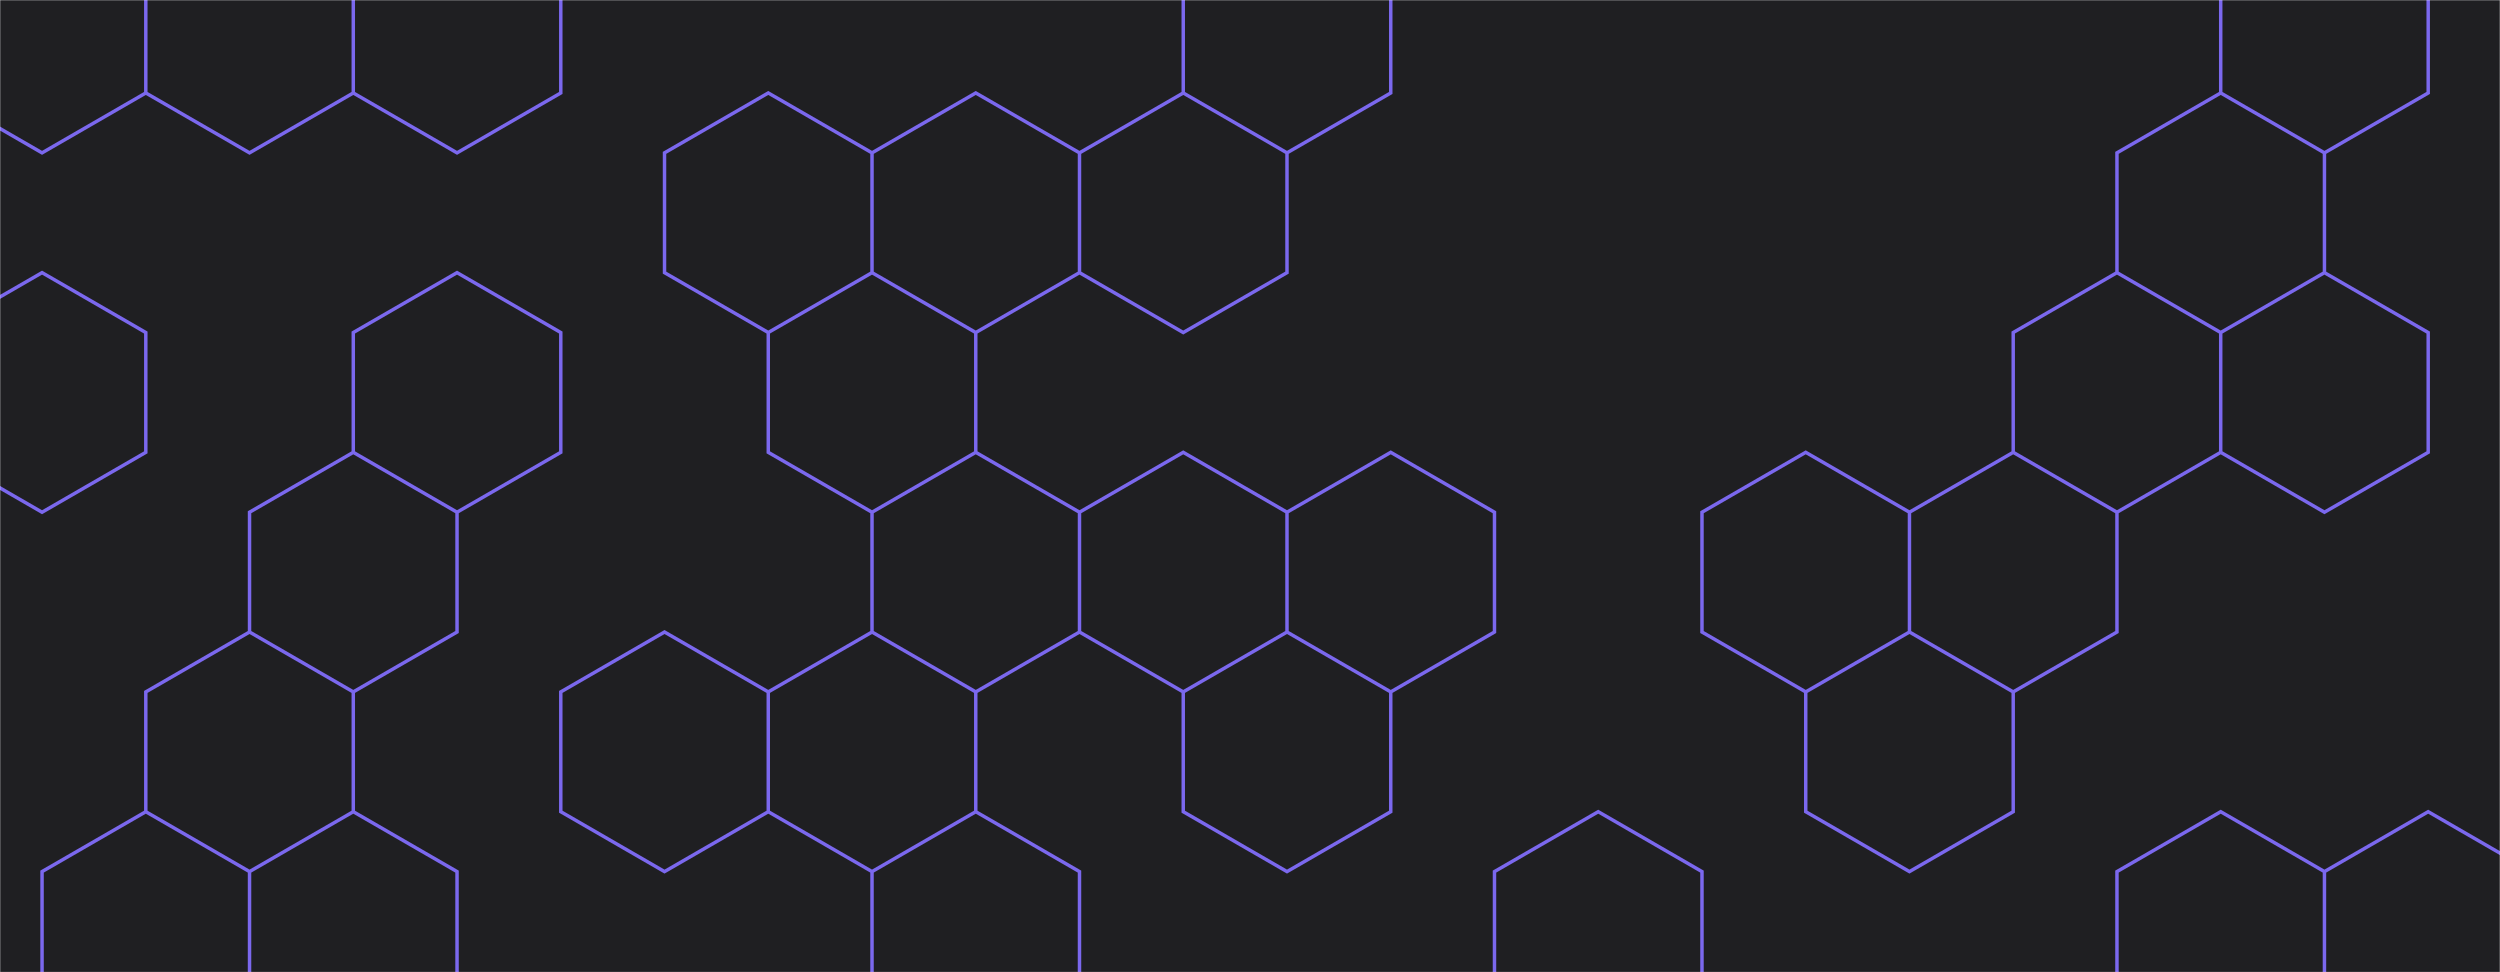 <svg xmlns="http://www.w3.org/2000/svg" version="1.1" xmlns:xlink="http://www.w3.org/1999/xlink" xmlns:svgjs="http://svgjs.dev/svgjs" width="1440" height="560" preserveAspectRatio="none" viewBox="0 0 1440 560">
    <g mask="url(&quot;#SvgjsMask1038&quot;)" fill="none">
        <rect width="1440" height="560" x="0" y="0" fill="rgba(31, 31, 34, 1)"></rect>
        <path d="M93.16 59.53L158.12 97.03L158.12 172.03L93.16 209.53L28.21 172.03L28.21 97.03zM28.21 172.03L93.16 209.53L93.16 284.53L28.21 322.03L-36.74 284.53L-36.74 209.53zM93.16 509.53L158.12 547.03L158.12 622.03L93.16 659.53L28.21 622.03L28.21 547.03zM223.07 509.53L288.02 547.03L288.02 622.03L223.07 659.53L158.12 622.03L158.12 547.03zM288.02 172.03L352.98 209.53L352.98 284.53L288.02 322.03L223.07 284.53L223.07 209.53zM288.02 397.03L352.98 434.53L352.98 509.53L288.02 547.03L223.07 509.53L223.07 434.53zM417.93 -52.97L482.89 -15.47L482.89 59.53L417.93 97.03L352.98 59.53L352.98 -15.47zM612.79 284.53L677.75 322.03L677.75 397.03L612.79 434.53L547.84 397.03L547.84 322.03zM677.75 -52.97L742.7 -15.47L742.7 59.53L677.75 97.03L612.79 59.53L612.79 -15.47zM742.7 59.53L807.66 97.03L807.66 172.03L742.7 209.53L677.75 172.03L677.75 97.03zM742.7 284.53L807.66 322.03L807.66 397.03L742.7 434.53L677.75 397.03L677.75 322.03zM677.75 397.03L742.7 434.53L742.7 509.53L677.75 547.03L612.79 509.53L612.79 434.53zM742.7 509.53L807.66 547.03L807.66 622.03L742.7 659.53L677.75 622.03L677.75 547.03zM807.65 -52.97L872.61 -15.47L872.61 59.53L807.65 97.03L742.7 59.53L742.7 -15.47zM872.61 284.53L937.56 322.03L937.56 397.03L872.61 434.53L807.65 397.03L807.65 322.03zM1002.52 59.53L1067.47 97.03L1067.47 172.03L1002.52 209.53L937.56 172.03L937.56 97.03zM1132.42 59.53L1197.38 97.03L1197.38 172.03L1132.42 209.53L1067.47 172.03L1067.47 97.03zM1067.47 172.03L1132.42 209.53L1132.42 284.53L1067.47 322.03L1002.52 284.53L1002.52 209.53zM1262.33 59.53L1327.28 97.03L1327.28 172.03L1262.33 209.53L1197.38 172.03L1197.38 97.03zM1262.33 509.53L1327.28 547.03L1327.28 622.03L1262.33 659.53L1197.38 622.03L1197.38 547.03zM1522.15 284.53L1587.1 322.03L1587.1 397.03L1522.15 434.53L1457.19 397.03L1457.19 322.03zM1522.15 509.53L1587.1 547.03L1587.1 622.03L1522.15 659.53L1457.19 622.03L1457.19 547.03z" stroke="rgba(0, 0, 0, 0)" stroke-width="2"></path>
        <path d="M85.66 59.53 a7.5 7.5 0 1 0 15 0 a7.5 7.5 0 1 0 -15 0zM150.62 97.03 a7.5 7.5 0 1 0 15 0 a7.5 7.5 0 1 0 -15 0zM150.62 172.03 a7.5 7.5 0 1 0 15 0 a7.5 7.5 0 1 0 -15 0zM85.66 209.53 a7.5 7.5 0 1 0 15 0 a7.5 7.5 0 1 0 -15 0zM20.71 172.03 a7.5 7.5 0 1 0 15 0 a7.5 7.5 0 1 0 -15 0zM20.71 97.03 a7.5 7.5 0 1 0 15 0 a7.5 7.5 0 1 0 -15 0zM85.66 284.53 a7.5 7.5 0 1 0 15 0 a7.5 7.5 0 1 0 -15 0zM20.71 322.03 a7.5 7.5 0 1 0 15 0 a7.5 7.5 0 1 0 -15 0zM-44.24 284.53 a7.5 7.5 0 1 0 15 0 a7.5 7.5 0 1 0 -15 0zM-44.24 209.53 a7.5 7.5 0 1 0 15 0 a7.5 7.5 0 1 0 -15 0zM85.66 509.53 a7.5 7.5 0 1 0 15 0 a7.5 7.5 0 1 0 -15 0zM150.62 547.03 a7.5 7.5 0 1 0 15 0 a7.5 7.5 0 1 0 -15 0zM150.62 622.03 a7.5 7.5 0 1 0 15 0 a7.5 7.5 0 1 0 -15 0zM85.66 659.53 a7.5 7.5 0 1 0 15 0 a7.5 7.5 0 1 0 -15 0zM20.71 622.03 a7.5 7.5 0 1 0 15 0 a7.5 7.5 0 1 0 -15 0zM20.71 547.03 a7.5 7.5 0 1 0 15 0 a7.5 7.5 0 1 0 -15 0zM215.57 509.53 a7.5 7.5 0 1 0 15 0 a7.5 7.5 0 1 0 -15 0zM280.52 547.03 a7.5 7.5 0 1 0 15 0 a7.5 7.5 0 1 0 -15 0zM280.52 622.03 a7.5 7.5 0 1 0 15 0 a7.5 7.5 0 1 0 -15 0zM215.57 659.53 a7.5 7.5 0 1 0 15 0 a7.5 7.5 0 1 0 -15 0zM280.52 172.03 a7.5 7.5 0 1 0 15 0 a7.5 7.5 0 1 0 -15 0zM345.48 209.53 a7.5 7.5 0 1 0 15 0 a7.5 7.5 0 1 0 -15 0zM345.48 284.53 a7.5 7.5 0 1 0 15 0 a7.5 7.5 0 1 0 -15 0zM280.52 322.03 a7.5 7.5 0 1 0 15 0 a7.5 7.5 0 1 0 -15 0zM215.57 284.53 a7.5 7.5 0 1 0 15 0 a7.5 7.5 0 1 0 -15 0zM215.57 209.53 a7.5 7.5 0 1 0 15 0 a7.5 7.5 0 1 0 -15 0zM280.52 397.03 a7.5 7.5 0 1 0 15 0 a7.5 7.5 0 1 0 -15 0zM345.48 434.53 a7.5 7.5 0 1 0 15 0 a7.5 7.5 0 1 0 -15 0zM345.48 509.53 a7.5 7.5 0 1 0 15 0 a7.5 7.5 0 1 0 -15 0zM215.57 434.53 a7.5 7.5 0 1 0 15 0 a7.5 7.5 0 1 0 -15 0zM410.43 -52.97 a7.5 7.5 0 1 0 15 0 a7.5 7.5 0 1 0 -15 0zM475.39 -15.47 a7.5 7.5 0 1 0 15 0 a7.5 7.5 0 1 0 -15 0zM475.39 59.53 a7.5 7.5 0 1 0 15 0 a7.5 7.5 0 1 0 -15 0zM410.43 97.03 a7.5 7.5 0 1 0 15 0 a7.5 7.5 0 1 0 -15 0zM345.48 59.53 a7.5 7.5 0 1 0 15 0 a7.5 7.5 0 1 0 -15 0zM345.48 -15.47 a7.5 7.5 0 1 0 15 0 a7.5 7.5 0 1 0 -15 0zM605.29 284.53 a7.5 7.5 0 1 0 15 0 a7.5 7.5 0 1 0 -15 0zM670.25 322.03 a7.5 7.5 0 1 0 15 0 a7.5 7.5 0 1 0 -15 0zM670.25 397.03 a7.5 7.5 0 1 0 15 0 a7.5 7.5 0 1 0 -15 0zM605.29 434.53 a7.5 7.5 0 1 0 15 0 a7.5 7.5 0 1 0 -15 0zM540.34 397.03 a7.5 7.5 0 1 0 15 0 a7.5 7.5 0 1 0 -15 0zM540.34 322.03 a7.5 7.5 0 1 0 15 0 a7.5 7.5 0 1 0 -15 0zM670.25 -52.97 a7.5 7.5 0 1 0 15 0 a7.5 7.5 0 1 0 -15 0zM735.2 -15.47 a7.5 7.5 0 1 0 15 0 a7.5 7.5 0 1 0 -15 0zM735.2 59.53 a7.5 7.5 0 1 0 15 0 a7.5 7.5 0 1 0 -15 0zM670.25 97.03 a7.5 7.5 0 1 0 15 0 a7.5 7.5 0 1 0 -15 0zM605.29 59.53 a7.5 7.5 0 1 0 15 0 a7.5 7.5 0 1 0 -15 0zM605.29 -15.47 a7.5 7.5 0 1 0 15 0 a7.5 7.5 0 1 0 -15 0zM800.16 97.03 a7.5 7.5 0 1 0 15 0 a7.5 7.5 0 1 0 -15 0zM800.16 172.03 a7.5 7.5 0 1 0 15 0 a7.5 7.5 0 1 0 -15 0zM735.2 209.53 a7.5 7.5 0 1 0 15 0 a7.5 7.5 0 1 0 -15 0zM670.25 172.03 a7.5 7.5 0 1 0 15 0 a7.5 7.5 0 1 0 -15 0zM735.2 284.53 a7.5 7.5 0 1 0 15 0 a7.5 7.5 0 1 0 -15 0zM800.16 322.03 a7.5 7.5 0 1 0 15 0 a7.5 7.5 0 1 0 -15 0zM800.16 397.03 a7.5 7.5 0 1 0 15 0 a7.5 7.5 0 1 0 -15 0zM735.2 434.53 a7.5 7.5 0 1 0 15 0 a7.5 7.5 0 1 0 -15 0zM735.2 509.53 a7.5 7.5 0 1 0 15 0 a7.5 7.5 0 1 0 -15 0zM670.25 547.03 a7.5 7.5 0 1 0 15 0 a7.5 7.5 0 1 0 -15 0zM605.29 509.53 a7.5 7.5 0 1 0 15 0 a7.5 7.5 0 1 0 -15 0zM800.16 547.03 a7.5 7.5 0 1 0 15 0 a7.5 7.5 0 1 0 -15 0zM800.16 622.03 a7.5 7.5 0 1 0 15 0 a7.5 7.5 0 1 0 -15 0zM735.2 659.53 a7.5 7.5 0 1 0 15 0 a7.5 7.5 0 1 0 -15 0zM670.25 622.03 a7.5 7.5 0 1 0 15 0 a7.5 7.5 0 1 0 -15 0zM800.15 -52.97 a7.5 7.5 0 1 0 15 0 a7.5 7.5 0 1 0 -15 0zM865.11 -15.47 a7.5 7.5 0 1 0 15 0 a7.5 7.5 0 1 0 -15 0zM865.11 59.53 a7.5 7.5 0 1 0 15 0 a7.5 7.5 0 1 0 -15 0zM800.15 97.03 a7.5 7.5 0 1 0 15 0 a7.5 7.5 0 1 0 -15 0zM865.11 284.53 a7.5 7.5 0 1 0 15 0 a7.5 7.5 0 1 0 -15 0zM930.06 322.03 a7.5 7.5 0 1 0 15 0 a7.5 7.5 0 1 0 -15 0zM930.06 397.03 a7.5 7.5 0 1 0 15 0 a7.5 7.5 0 1 0 -15 0zM865.11 434.53 a7.5 7.5 0 1 0 15 0 a7.5 7.5 0 1 0 -15 0zM800.15 397.03 a7.5 7.5 0 1 0 15 0 a7.5 7.5 0 1 0 -15 0zM800.15 322.03 a7.5 7.5 0 1 0 15 0 a7.5 7.5 0 1 0 -15 0zM995.02 59.53 a7.5 7.5 0 1 0 15 0 a7.5 7.5 0 1 0 -15 0zM1059.97 97.03 a7.5 7.5 0 1 0 15 0 a7.5 7.5 0 1 0 -15 0zM1059.97 172.03 a7.5 7.5 0 1 0 15 0 a7.5 7.5 0 1 0 -15 0zM995.02 209.53 a7.5 7.5 0 1 0 15 0 a7.5 7.5 0 1 0 -15 0zM930.06 172.03 a7.5 7.5 0 1 0 15 0 a7.5 7.5 0 1 0 -15 0zM930.06 97.03 a7.5 7.5 0 1 0 15 0 a7.5 7.5 0 1 0 -15 0zM1124.92 59.53 a7.5 7.5 0 1 0 15 0 a7.5 7.5 0 1 0 -15 0zM1189.88 97.03 a7.5 7.5 0 1 0 15 0 a7.5 7.5 0 1 0 -15 0zM1189.88 172.03 a7.5 7.5 0 1 0 15 0 a7.5 7.5 0 1 0 -15 0zM1124.92 209.53 a7.5 7.5 0 1 0 15 0 a7.5 7.5 0 1 0 -15 0zM1124.92 284.53 a7.5 7.5 0 1 0 15 0 a7.5 7.5 0 1 0 -15 0zM1059.97 322.03 a7.5 7.5 0 1 0 15 0 a7.5 7.5 0 1 0 -15 0zM995.02 284.53 a7.5 7.5 0 1 0 15 0 a7.5 7.5 0 1 0 -15 0zM1254.83 59.53 a7.5 7.5 0 1 0 15 0 a7.5 7.5 0 1 0 -15 0zM1319.78 97.03 a7.5 7.5 0 1 0 15 0 a7.5 7.5 0 1 0 -15 0zM1319.78 172.03 a7.5 7.5 0 1 0 15 0 a7.5 7.5 0 1 0 -15 0zM1254.83 209.53 a7.5 7.5 0 1 0 15 0 a7.5 7.5 0 1 0 -15 0zM1254.83 509.53 a7.5 7.5 0 1 0 15 0 a7.5 7.5 0 1 0 -15 0zM1319.78 547.03 a7.5 7.5 0 1 0 15 0 a7.5 7.5 0 1 0 -15 0zM1319.78 622.03 a7.5 7.5 0 1 0 15 0 a7.5 7.5 0 1 0 -15 0zM1254.83 659.53 a7.5 7.5 0 1 0 15 0 a7.5 7.5 0 1 0 -15 0zM1189.88 622.03 a7.5 7.5 0 1 0 15 0 a7.5 7.5 0 1 0 -15 0zM1189.88 547.03 a7.5 7.5 0 1 0 15 0 a7.5 7.5 0 1 0 -15 0zM1514.65 284.53 a7.5 7.5 0 1 0 15 0 a7.5 7.5 0 1 0 -15 0zM1579.6 322.03 a7.5 7.5 0 1 0 15 0 a7.5 7.5 0 1 0 -15 0zM1579.6 397.03 a7.5 7.5 0 1 0 15 0 a7.5 7.5 0 1 0 -15 0zM1514.65 434.53 a7.5 7.5 0 1 0 15 0 a7.5 7.5 0 1 0 -15 0zM1449.69 397.03 a7.5 7.5 0 1 0 15 0 a7.5 7.5 0 1 0 -15 0zM1449.69 322.03 a7.5 7.5 0 1 0 15 0 a7.5 7.5 0 1 0 -15 0zM1514.65 509.53 a7.5 7.5 0 1 0 15 0 a7.5 7.5 0 1 0 -15 0zM1579.6 547.03 a7.5 7.5 0 1 0 15 0 a7.5 7.5 0 1 0 -15 0zM1579.6 622.03 a7.5 7.5 0 1 0 15 0 a7.5 7.5 0 1 0 -15 0zM1514.65 659.53 a7.5 7.5 0 1 0 15 0 a7.5 7.5 0 1 0 -15 0zM1449.69 622.03 a7.5 7.5 0 1 0 15 0 a7.5 7.5 0 1 0 -15 0zM1449.69 547.03 a7.5 7.5 0 1 0 15 0 a7.5 7.5 0 1 0 -15 0z" fill="rgba(0, 0, 0, 0)"></path>
        <path d="M24.22 -49.96L83.98 -15.46L83.98 53.54L24.22 88.04L-35.54 53.54L-35.54 -15.46zM24.22 157.04L83.98 191.54L83.98 260.54L24.22 295.04L-35.54 260.54L-35.54 191.54zM83.98 467.54L143.73 502.04L143.73 571.04L83.98 605.54L24.22 571.04L24.22 502.04zM143.73 -49.96L203.49 -15.46L203.49 53.54L143.73 88.04L83.98 53.54L83.98 -15.46zM203.49 260.54L263.25 295.04L263.25 364.04L203.49 398.54L143.73 364.04L143.73 295.04zM143.73 364.04L203.49 398.54L203.49 467.54L143.73 502.04L83.98 467.54L83.98 398.54zM203.49 467.54L263.25 502.04L263.25 571.04L203.49 605.54L143.73 571.04L143.73 502.04zM263.25 -49.96L323.01 -15.46L323.01 53.54L263.25 88.04L203.49 53.54L203.49 -15.46zM263.25 157.04L323.01 191.54L323.01 260.54L263.25 295.04L203.49 260.54L203.49 191.54zM442.52 53.54L502.28 88.04L502.28 157.04L442.52 191.54L382.76 157.04L382.76 88.04zM382.76 364.04L442.52 398.54L442.52 467.54L382.76 502.04L323.01 467.54L323.01 398.54zM562.04 53.54L621.79 88.04L621.79 157.04L562.04 191.54L502.28 157.04L502.28 88.04zM502.28 157.04L562.04 191.54L562.04 260.54L502.28 295.04L442.52 260.54L442.52 191.54zM562.04 260.54L621.79 295.04L621.79 364.04L562.04 398.54L502.28 364.04L502.28 295.04zM502.28 364.04L562.04 398.54L562.04 467.54L502.28 502.04L442.52 467.54L442.52 398.54zM562.04 467.54L621.79 502.04L621.79 571.04L562.04 605.54L502.28 571.04L502.28 502.04zM681.55 53.54L741.31 88.04L741.31 157.04L681.55 191.54L621.79 157.04L621.79 88.04zM681.55 260.54L741.31 295.04L741.31 364.04L681.55 398.54L621.79 364.04L621.79 295.04zM741.31 -49.96L801.07 -15.46L801.07 53.54L741.31 88.04L681.55 53.54L681.55 -15.46zM801.07 260.54L860.82 295.04L860.82 364.04L801.07 398.54L741.31 364.04L741.31 295.04zM741.31 364.04L801.07 398.54L801.07 467.54L741.31 502.04L681.55 467.54L681.55 398.54zM920.58 467.54L980.34 502.04L980.34 571.04L920.58 605.54L860.82 571.04L860.82 502.04zM1040.1 260.54L1099.85 295.04L1099.85 364.04L1040.1 398.54L980.34 364.04L980.34 295.04zM1159.61 260.54L1219.37 295.04L1219.37 364.04L1159.61 398.54L1099.85 364.04L1099.85 295.04zM1099.85 364.04L1159.61 398.54L1159.61 467.54L1099.85 502.04L1040.1 467.54L1040.1 398.54zM1279.13 53.54L1338.88 88.04L1338.88 157.04L1279.13 191.54L1219.37 157.04L1219.37 88.04zM1219.37 157.04L1279.13 191.54L1279.13 260.54L1219.37 295.04L1159.61 260.54L1159.61 191.54zM1279.13 467.54L1338.88 502.04L1338.88 571.04L1279.13 605.54L1219.37 571.04L1219.37 502.04zM1338.88 -49.96L1398.64 -15.46L1398.64 53.54L1338.88 88.04L1279.13 53.54L1279.13 -15.46zM1338.88 157.04L1398.64 191.54L1398.64 260.54L1338.88 295.04L1279.13 260.54L1279.13 191.54zM1398.64 467.54L1458.4 502.04L1458.4 571.04L1398.64 605.54L1338.88 571.04L1338.88 502.04zM1518.16 260.54L1577.91 295.04L1577.91 364.04L1518.16 398.54L1458.4 364.04L1458.4 295.04z" stroke="rgba(123, 104, 238, 1)" stroke-width="2"></path>
    </g>
    <defs>
        <mask id="SvgjsMask1038">
            <rect width="1440" height="560" fill="#ffffff"></rect>
        </mask>
    </defs>
</svg>